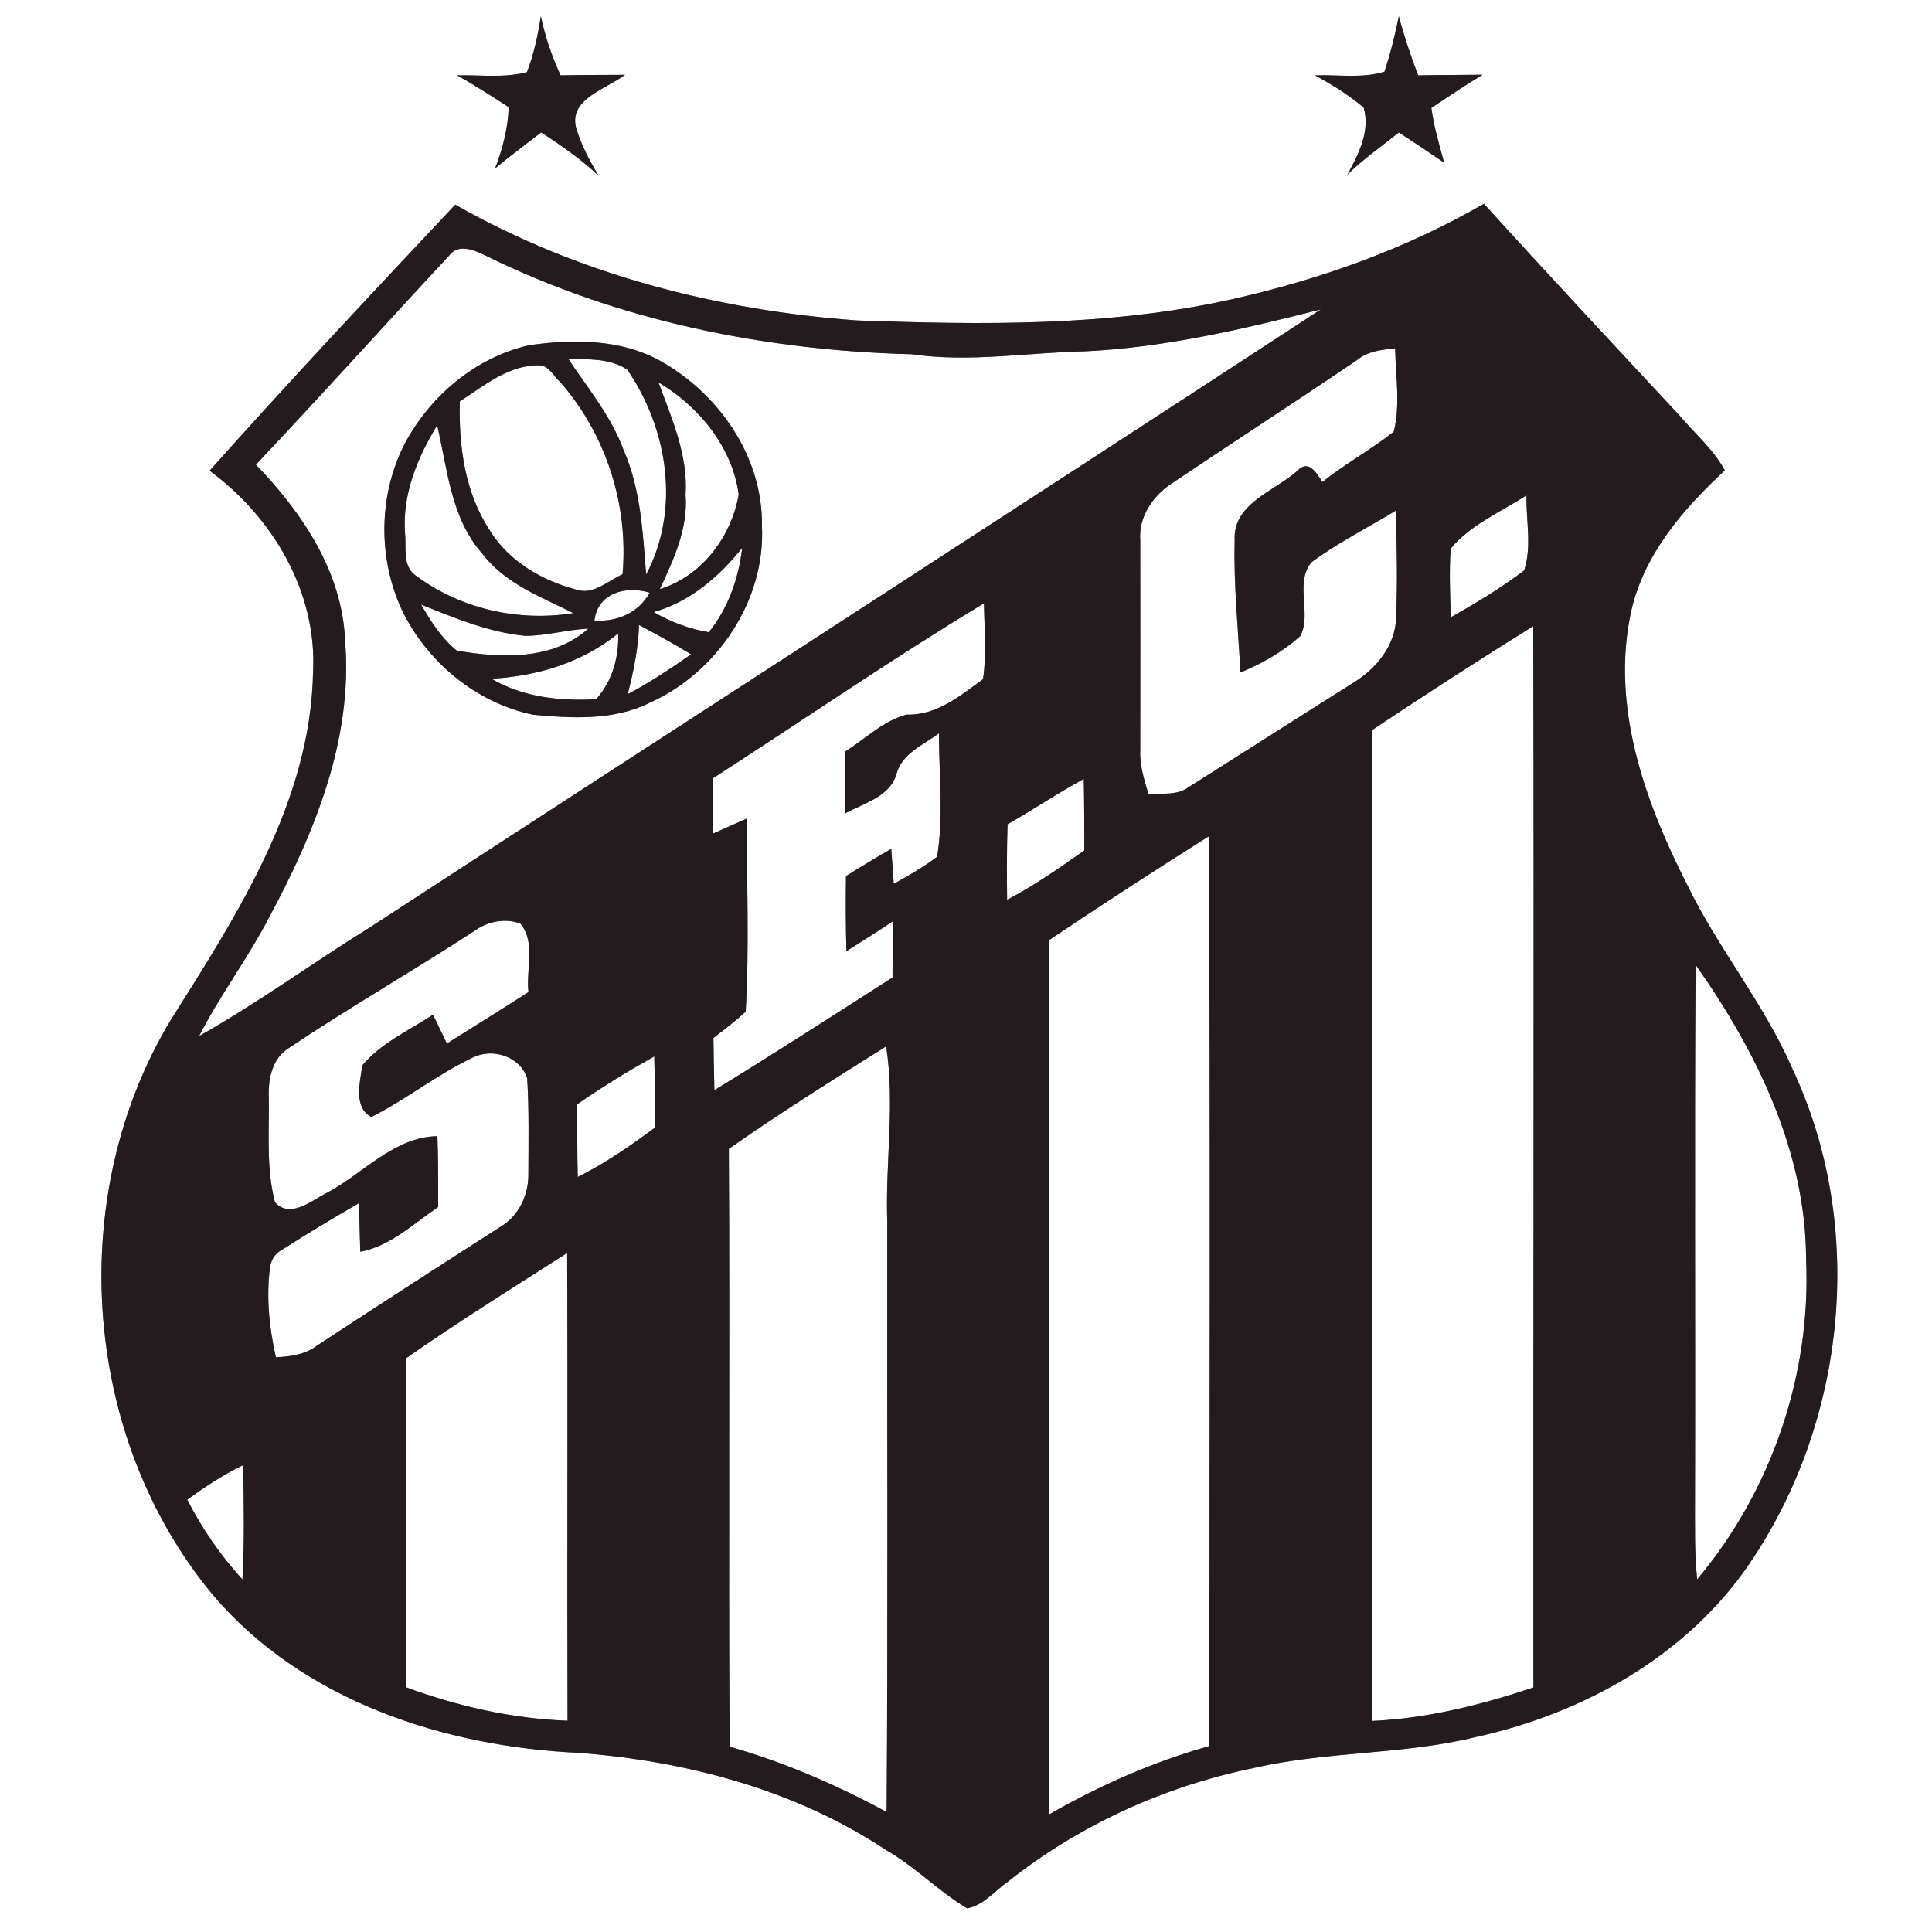 <?xml version="1.0" encoding="UTF-8" ?>
<!DOCTYPE svg PUBLIC "-//W3C//DTD SVG 1.1//EN" "http://www.w3.org/Graphics/SVG/1.1/DTD/svg11.dtd">
<svg width="250pt" height="250pt" viewBox="0 0 250 250" version="1.1" xmlns="http://www.w3.org/2000/svg">
<rect x="0" y="0" width="250" height="250" fill="#808080" stroke="none"/>
<g id="#ffffffff">
<path fill="#ffffff" opacity="1.00" d=" M 0.00 0.00 L 250.00 0.00 L 250.00 250.00 L 0.00 250.00 L 0.00 0.00 M 68.19 9.33 C 65.25 10.12 62.15 9.67 59.14 9.75 C 61.44 11.02 63.63 12.45 65.83 13.87 C 65.72 16.61 65.05 19.25 64.06 21.80 C 66.00 20.18 68.03 18.68 70.03 17.13 C 72.63 18.84 75.21 20.60 77.47 22.75 C 76.33 20.86 75.29 18.90 74.62 16.79 C 73.37 12.85 78.40 11.56 80.88 9.68 C 78.10 9.71 75.32 9.68 72.54 9.75 C 71.41 7.30 70.54 4.75 69.99 2.11 C 69.59 4.56 69.09 7.00 68.19 9.33 M 181.01 2.10 C 180.51 4.52 179.93 6.94 179.14 9.28 C 176.26 10.17 173.15 9.64 170.17 9.75 C 172.38 10.96 174.54 12.29 176.46 13.93 C 177.34 17.00 175.78 19.97 174.35 22.60 C 176.41 20.59 178.77 18.92 181.02 17.14 C 182.98 18.42 184.93 19.72 186.87 21.05 C 186.24 18.71 185.53 16.37 185.22 13.96 C 187.42 12.52 189.59 11.02 191.85 9.67 C 189.07 9.71 186.29 9.69 183.51 9.75 C 182.55 7.24 181.69 4.70 181.01 2.10 M 159.31 38.75 C 143.45 42.27 127.11 42.04 110.97 41.47 C 92.84 40.17 74.76 35.51 58.91 26.48 C 48.21 37.86 37.52 49.25 27.12 60.91 C 35.31 66.91 41.06 76.64 40.51 87.00 C 40.19 103.70 30.76 118.26 22.14 131.92 C 8.36 154.68 10.54 185.95 27.58 206.42 C 39.21 220.08 57.49 226.03 74.95 226.82 C 88.90 227.90 102.89 231.59 114.65 239.39 C 118.41 241.54 121.44 244.73 125.15 246.94 C 127.28 246.56 128.73 244.65 130.46 243.46 C 139.70 236.12 150.77 231.11 162.33 228.76 C 171.75 226.59 181.57 227.08 190.97 224.77 C 204.84 221.74 218.21 214.30 226.33 202.41 C 238.97 183.89 241.53 158.66 231.92 138.27 C 228.27 129.85 222.31 122.73 218.32 114.49 C 212.80 103.67 208.38 91.27 211.09 79.02 C 212.77 71.66 217.81 65.86 223.19 60.87 C 221.70 58.11 219.25 56.06 217.26 53.69 C 208.81 44.62 200.35 35.56 192.02 26.37 C 181.87 32.24 170.73 36.19 159.31 38.75 Z" />
<path fill="#ffffff" opacity="1.00" d=" M 58.12 33.07 C 59.32 31.46 61.35 32.37 62.79 33.05 C 79.89 41.50 99.01 45.36 118.01 45.84 C 125.48 46.93 132.95 45.61 140.43 45.46 C 150.79 44.96 160.90 42.58 170.91 40.04 C 130.00 66.77 88.93 93.27 47.98 119.93 C 40.52 124.55 33.42 129.75 25.77 134.06 C 28.46 128.78 32.06 124.03 34.79 118.77 C 40.69 107.81 45.71 95.62 44.65 82.92 C 44.31 74.04 39.10 66.32 33.11 60.13 C 41.55 51.20 49.76 42.06 58.12 33.07 M 68.44 44.68 C 61.55 46.25 55.65 51.23 52.37 57.42 C 48.98 64.02 48.89 72.14 51.97 78.86 C 55.22 85.64 61.61 90.96 69.01 92.49 C 74.01 92.95 79.37 93.26 84.00 90.97 C 92.75 87.08 99.10 77.71 98.59 68.02 C 98.73 59.13 93.01 50.91 85.40 46.68 C 80.26 43.85 74.10 43.86 68.44 44.68 Z" />
<path fill="#ffffff" opacity="1.00" d=" M 175.61 46.59 C 177.00 45.43 178.80 45.26 180.53 45.07 C 180.59 48.64 181.23 52.36 180.35 55.86 C 177.40 58.20 174.06 60.01 171.11 62.37 C 170.37 61.19 169.30 59.38 167.87 60.93 C 164.91 63.58 159.50 65.15 159.77 69.91 C 159.62 75.63 160.21 81.32 160.52 87.02 C 163.32 85.86 165.99 84.33 168.26 82.31 C 169.77 79.43 167.49 75.42 169.70 72.76 C 173.13 70.22 176.97 68.29 180.61 66.08 C 180.75 70.72 180.85 75.38 180.65 80.02 C 180.53 83.55 178.10 86.50 175.21 88.29 C 168.06 92.79 160.95 97.35 153.80 101.86 C 152.29 102.97 150.35 102.63 148.60 102.73 C 148.06 100.88 147.45 99.02 147.55 97.06 C 147.56 88.02 147.56 78.97 147.55 69.92 C 147.30 66.88 149.20 64.14 151.65 62.54 C 159.62 57.19 167.67 51.97 175.61 46.59 Z" />
<path fill="#ffffff" opacity="1.00" d=" M 59.50 51.94 C 62.63 49.92 65.83 47.21 69.76 47.27 C 71.06 47.27 71.65 48.74 72.53 49.48 C 78.44 56.27 81.35 65.34 80.56 74.31 C 78.63 75.15 76.75 77.09 74.49 76.27 C 70.07 75.10 65.83 72.60 63.39 68.65 C 60.15 63.74 59.34 57.70 59.50 51.94 Z" />
<path fill="#ffffff" opacity="1.00" d=" M 73.52 46.42 C 76.10 46.53 78.92 46.31 81.17 47.84 C 86.43 55.47 88.07 65.95 83.61 74.35 C 83.18 68.91 82.92 63.31 80.69 58.23 C 79.08 53.86 76.08 50.25 73.52 46.42 Z" />
<path fill="#ffffff" opacity="1.00" d=" M 85.21 49.49 C 90.44 52.57 94.78 57.88 95.59 64.00 C 94.63 69.46 90.82 74.55 85.38 76.23 C 87.18 72.39 89.05 68.38 88.71 64.02 C 89.05 58.90 86.93 54.17 85.21 49.49 Z" />
<path fill="#ffffff" opacity="1.00" d=" M 56.57 55.03 C 57.91 60.72 58.33 67.02 62.39 71.62 C 65.33 75.51 69.99 77.23 74.20 79.34 C 67.01 80.49 59.48 78.77 53.66 74.37 C 52.05 73.09 52.61 70.81 52.41 69.02 C 52.03 64.00 54.01 59.23 56.57 55.03 Z" />
<path fill="#ffffff" opacity="1.00" d=" M 187.72 70.99 C 190.30 67.87 194.20 66.26 197.53 64.09 C 197.45 67.30 198.25 70.74 197.22 73.82 C 194.22 76.08 191.01 78.04 187.73 79.87 C 187.65 76.91 187.51 73.95 187.72 70.99 Z" />
<path fill="#ffffff" opacity="1.00" d=" M 84.58 79.20 C 89.32 77.86 93.01 74.65 96.04 70.90 C 95.58 74.85 94.22 78.68 91.73 81.81 C 89.20 81.40 86.80 80.47 84.58 79.20 Z" />
<path fill="#ffffff" opacity="1.00" d=" M 76.92 80.30 C 77.33 76.70 81.06 75.74 84.07 76.70 C 82.61 79.33 79.84 80.49 76.92 80.30 Z" />
<path fill="#ffffff" opacity="1.00" d=" M 54.49 78.23 C 58.85 79.98 63.25 81.82 67.97 82.28 C 70.71 82.26 73.39 81.48 76.13 81.34 C 71.52 85.48 64.80 85.17 59.11 84.19 C 57.13 82.59 55.75 80.41 54.49 78.23 Z" />
<path fill="#ffffff" opacity="1.00" d=" M 92.24 100.72 C 103.93 93.17 115.41 85.27 127.32 78.07 C 127.38 81.34 127.69 84.64 127.20 87.88 C 124.27 90.04 121.15 92.61 117.30 92.47 C 114.31 93.26 111.96 95.62 109.36 97.25 C 109.34 99.91 109.32 102.58 109.40 105.24 C 111.84 103.88 115.21 103.11 116.03 100.07 C 116.79 97.44 119.50 96.39 121.50 94.89 C 121.50 100.19 122.13 105.63 121.26 110.86 C 119.51 112.21 117.57 113.29 115.65 114.37 C 115.57 113.24 115.41 110.97 115.33 109.84 C 113.35 110.97 111.40 112.16 109.47 113.37 C 109.43 116.61 109.43 119.84 109.53 123.08 C 111.53 121.83 113.52 120.55 115.50 119.25 C 115.52 121.66 115.50 124.08 115.49 126.49 C 107.83 131.38 100.20 136.33 92.44 141.07 C 92.38 138.82 92.35 136.57 92.32 134.32 C 93.73 133.21 95.17 132.14 96.49 130.91 C 96.98 122.60 96.60 114.24 96.66 105.91 C 95.56 106.40 93.37 107.37 92.27 107.86 C 92.26 105.48 92.27 103.10 92.24 100.72 Z" />
<path fill="#ffffff" opacity="1.00" d=" M 82.69 80.87 C 84.96 82.08 87.22 83.32 89.42 84.67 C 86.78 86.53 84.08 88.31 81.22 89.83 C 81.98 86.89 82.60 83.91 82.69 80.87 Z" />
<path fill="#ffffff" opacity="1.00" d=" M 177.52 94.49 C 184.41 89.90 191.37 85.39 198.40 81.02 C 198.52 126.80 198.38 172.58 198.42 218.36 C 191.67 220.61 184.67 222.38 177.53 222.69 C 177.53 179.96 177.53 137.23 177.52 94.49 Z" />
<path fill="#ffffff" opacity="1.00" d=" M 63.59 87.83 C 69.53 87.49 75.33 85.75 80.00 81.96 C 80.08 85.09 79.25 88.11 77.14 90.48 C 72.49 90.74 67.68 90.23 63.59 87.83 Z" />
<path fill="#ffffff" opacity="1.00" d=" M 130.38 106.66 C 133.70 104.77 136.87 102.62 140.24 100.80 C 140.31 103.88 140.30 106.96 140.31 110.05 C 137.08 112.32 133.84 114.60 130.32 116.43 C 130.28 113.17 130.27 109.92 130.38 106.66 Z" />
<path fill="#ffffff" opacity="1.00" d=" M 135.74 121.66 C 142.56 117.07 149.47 112.60 156.43 108.21 C 156.63 147.45 156.50 186.70 156.49 225.94 C 149.22 227.97 142.29 231.05 135.74 234.79 C 135.73 197.08 135.74 159.37 135.74 121.66 Z" />
<path fill="#ffffff" opacity="1.00" d=" M 61.40 120.46 C 63.09 119.23 65.31 118.78 67.31 119.49 C 69.37 121.88 68.04 125.47 68.38 128.37 C 64.88 130.63 61.35 132.81 57.83 135.03 C 57.23 133.78 56.63 132.54 56.03 131.30 C 52.91 133.36 49.33 134.94 46.88 137.86 C 46.60 140.02 45.69 143.29 48.05 144.54 C 52.57 142.26 56.56 139.04 61.15 136.86 C 63.73 135.53 67.34 136.71 68.22 139.55 C 68.47 143.69 68.38 147.86 68.37 152.02 C 68.38 154.66 67.11 157.35 64.80 158.72 C 56.85 163.81 48.93 168.94 41.03 174.11 C 39.50 175.29 37.57 175.54 35.70 175.63 C 34.84 171.84 34.44 167.91 34.93 164.04 C 35.08 162.96 35.63 162.16 36.59 161.66 C 39.82 159.58 43.13 157.62 46.45 155.69 C 46.51 157.78 46.55 159.88 46.62 161.98 C 50.54 161.24 53.50 158.34 56.70 156.19 C 56.69 153.13 56.72 150.07 56.60 147.02 C 50.98 147.13 47.07 151.80 42.38 154.31 C 40.37 155.30 37.60 157.77 35.58 155.58 C 34.42 151.12 34.86 146.48 34.78 141.93 C 34.69 139.51 35.26 136.84 37.50 135.53 C 45.32 130.29 53.50 125.60 61.40 120.46 Z" />
<path fill="#ffffff" opacity="1.00" d=" M 219.41 124.84 C 227.30 136.02 233.69 149.04 233.71 162.99 C 234.38 177.87 229.21 192.97 219.61 204.37 C 219.25 200.92 219.34 197.45 219.33 193.99 C 219.40 170.94 219.25 147.89 219.41 124.84 Z" />
<path fill="#ffffff" opacity="1.00" d=" M 94.31 148.66 C 100.94 144.01 107.81 139.71 114.67 135.40 C 115.83 142.91 114.55 150.46 114.81 158.00 C 114.78 183.49 114.91 208.98 114.73 234.47 C 108.26 230.97 101.49 228.03 94.41 226.02 C 94.25 200.23 94.46 174.44 94.31 148.66 Z" />
<path fill="#ffffff" opacity="1.00" d=" M 74.68 142.90 C 77.90 140.66 81.24 138.62 84.66 136.70 C 84.75 139.77 84.73 142.84 84.75 145.91 C 81.57 148.28 78.30 150.53 74.76 152.30 C 74.68 149.16 74.70 146.03 74.68 142.90 Z" />
<path fill="#ffffff" opacity="1.00" d=" M 52.50 175.79 C 59.31 171.03 66.38 166.62 73.39 162.14 C 73.48 182.31 73.37 202.48 73.44 222.66 C 66.30 222.40 59.22 220.80 52.53 218.33 C 52.53 204.15 52.60 189.97 52.50 175.79 Z" />
<path fill="#ffffff" opacity="1.00" d=" M 24.23 194.05 C 26.53 192.39 28.90 190.82 31.47 189.58 C 31.54 194.51 31.65 199.45 31.37 204.38 C 28.54 201.28 26.13 197.79 24.23 194.05 Z" />
</g>
<g id="#231b1dff">
<path fill="#231b1d" opacity="1.00" d=" M 68.19 9.33 C 69.09 7.00 69.59 4.56 69.99 2.11 C 70.54 4.75 71.41 7.30 72.54 9.75 C 75.32 9.68 78.10 9.71 80.88 9.68 C 78.40 11.56 73.37 12.85 74.62 16.79 C 75.29 18.90 76.33 20.86 77.47 22.75 C 75.21 20.60 72.63 18.84 70.03 17.13 C 68.03 18.68 66.00 20.18 64.06 21.80 C 65.05 19.25 65.72 16.61 65.83 13.87 C 63.63 12.45 61.44 11.02 59.14 9.75 C 62.15 9.67 65.25 10.12 68.19 9.33 Z" />
<path fill="#231b1d" opacity="1.00" d=" M 181.01 2.10 C 181.69 4.70 182.55 7.24 183.51 9.75 C 186.29 9.69 189.07 9.71 191.85 9.67 C 189.59 11.02 187.42 12.52 185.22 13.96 C 185.53 16.37 186.24 18.71 186.87 21.05 C 184.93 19.72 182.98 18.42 181.02 17.14 C 178.77 18.92 176.41 20.59 174.35 22.60 C 175.78 19.97 177.34 17.00 176.46 13.93 C 174.54 12.29 172.38 10.96 170.17 9.75 C 173.15 9.64 176.26 10.17 179.14 9.28 C 179.93 6.94 180.51 4.52 181.01 2.10 Z" />
<path fill="#231b1d" opacity="1.00" d=" M 159.31 38.75 C 170.73 36.19 181.87 32.24 192.02 26.37 C 200.35 35.56 208.81 44.62 217.26 53.69 C 219.25 56.06 221.70 58.11 223.19 60.87 C 217.81 65.86 212.77 71.66 211.09 79.02 C 208.38 91.27 212.80 103.67 218.32 114.49 C 222.31 122.73 228.27 129.85 231.92 138.27 C 241.53 158.66 238.97 183.89 226.33 202.41 C 218.21 214.30 204.84 221.74 190.97 224.77 C 181.57 227.08 171.75 226.59 162.33 228.76 C 150.77 231.11 139.70 236.12 130.46 243.46 C 128.73 244.65 127.28 246.56 125.15 246.94 C 121.44 244.73 118.41 241.54 114.65 239.39 C 102.89 231.59 88.90 227.90 74.95 226.82 C 57.49 226.03 39.21 220.08 27.58 206.42 C 10.54 185.95 8.36 154.68 22.14 131.92 C 30.76 118.26 40.19 103.70 40.51 87.00 C 41.06 76.64 35.31 66.91 27.12 60.91 C 37.52 49.25 48.21 37.86 58.91 26.48 C 74.76 35.51 92.84 40.17 110.97 41.47 C 127.11 42.04 143.45 42.27 159.31 38.75 M 58.12 33.07 C 49.76 42.06 41.55 51.20 33.11 60.13 C 39.10 66.32 44.31 74.04 44.65 82.92 C 45.71 95.62 40.69 107.81 34.79 118.77 C 32.06 124.03 28.46 128.78 25.77 134.06 C 33.42 129.75 40.52 124.55 47.98 119.93 C 88.93 93.27 130.00 66.77 170.91 40.04 C 160.90 42.58 150.79 44.96 140.43 45.46 C 132.95 45.61 125.48 46.93 118.01 45.84 C 99.01 45.36 79.89 41.50 62.79 33.05 C 61.35 32.37 59.32 31.46 58.12 33.07 M 175.61 46.59 C 167.67 51.97 159.62 57.19 151.65 62.54 C 149.20 64.14 147.30 66.88 147.55 69.92 C 147.56 78.97 147.56 88.02 147.55 97.06 C 147.45 99.02 148.06 100.88 148.60 102.73 C 150.35 102.63 152.29 102.97 153.80 101.86 C 160.95 97.35 168.06 92.79 175.21 88.29 C 178.10 86.50 180.53 83.55 180.65 80.02 C 180.85 75.38 180.75 70.72 180.61 66.08 C 176.97 68.29 173.13 70.22 169.70 72.76 C 167.49 75.42 169.77 79.43 168.26 82.31 C 165.99 84.33 163.32 85.86 160.52 87.02 C 160.21 81.32 159.62 75.63 159.77 69.91 C 159.50 65.15 164.91 63.58 167.87 60.93 C 169.30 59.38 170.37 61.19 171.11 62.37 C 174.06 60.01 177.40 58.20 180.35 55.86 C 181.23 52.36 180.59 48.64 180.53 45.07 C 178.80 45.26 177.00 45.43 175.61 46.59 M 187.72 70.99 C 187.51 73.95 187.65 76.91 187.73 79.87 C 191.01 78.04 194.22 76.08 197.22 73.82 C 198.25 70.74 197.45 67.30 197.53 64.09 C 194.20 66.26 190.30 67.87 187.72 70.99 M 92.24 100.72 C 92.27 103.10 92.26 105.48 92.27 107.86 C 93.37 107.37 95.56 106.40 96.66 105.91 C 96.60 114.24 96.98 122.60 96.49 130.91 C 95.17 132.14 93.73 133.21 92.32 134.32 C 92.35 136.57 92.38 138.82 92.44 141.07 C 100.20 136.33 107.83 131.38 115.49 126.49 C 115.50 124.08 115.52 121.66 115.50 119.25 C 113.52 120.55 111.53 121.83 109.53 123.08 C 109.43 119.84 109.43 116.61 109.47 113.37 C 111.40 112.16 113.35 110.97 115.33 109.84 C 115.41 110.97 115.57 113.24 115.65 114.37 C 117.57 113.29 119.51 112.21 121.26 110.86 C 122.13 105.63 121.50 100.19 121.50 94.89 C 119.50 96.39 116.79 97.44 116.03 100.07 C 115.21 103.11 111.84 103.88 109.40 105.24 C 109.32 102.58 109.34 99.91 109.36 97.25 C 111.96 95.62 114.31 93.26 117.30 92.47 C 121.15 92.61 124.27 90.04 127.20 87.88 C 127.69 84.64 127.38 81.34 127.32 78.07 C 115.41 85.27 103.93 93.17 92.24 100.72 M 177.52 94.49 C 177.53 137.23 177.53 179.96 177.53 222.69 C 184.67 222.38 191.67 220.61 198.42 218.36 C 198.38 172.58 198.52 126.80 198.40 81.02 C 191.37 85.39 184.41 89.90 177.52 94.49 M 130.38 106.66 C 130.27 109.92 130.28 113.17 130.32 116.43 C 133.84 114.60 137.08 112.32 140.31 110.05 C 140.30 106.96 140.31 103.88 140.24 100.80 C 136.87 102.62 133.70 104.77 130.38 106.66 M 135.74 121.66 C 135.74 159.37 135.73 197.08 135.74 234.79 C 142.29 231.05 149.22 227.97 156.49 225.94 C 156.50 186.70 156.63 147.45 156.43 108.21 C 149.47 112.60 142.56 117.07 135.74 121.66 M 61.40 120.46 C 53.50 125.60 45.32 130.29 37.50 135.53 C 35.26 136.84 34.69 139.51 34.78 141.93 C 34.86 146.48 34.42 151.12 35.58 155.58 C 37.60 157.77 40.37 155.30 42.38 154.31 C 47.07 151.80 50.98 147.13 56.60 147.02 C 56.72 150.07 56.69 153.13 56.70 156.19 C 53.50 158.34 50.54 161.24 46.62 161.98 C 46.55 159.88 46.51 157.78 46.45 155.69 C 43.13 157.62 39.82 159.58 36.59 161.66 C 35.63 162.16 35.08 162.96 34.93 164.04 C 34.44 167.91 34.84 171.84 35.70 175.63 C 37.57 175.54 39.50 175.29 41.03 174.11 C 48.93 168.94 56.85 163.81 64.80 158.72 C 67.11 157.35 68.38 154.66 68.37 152.02 C 68.38 147.86 68.47 143.69 68.22 139.55 C 67.34 136.71 63.73 135.53 61.15 136.86 C 56.56 139.04 52.57 142.26 48.05 144.54 C 45.69 143.29 46.60 140.02 46.88 137.86 C 49.33 134.94 52.91 133.36 56.03 131.30 C 56.63 132.54 57.23 133.78 57.83 135.03 C 61.35 132.81 64.88 130.63 68.38 128.37 C 68.04 125.47 69.37 121.88 67.31 119.49 C 65.31 118.78 63.09 119.23 61.40 120.46 M 219.41 124.84 C 219.25 147.89 219.40 170.94 219.33 193.99 C 219.34 197.45 219.25 200.92 219.61 204.37 C 229.21 192.97 234.38 177.87 233.71 162.99 C 233.69 149.04 227.30 136.02 219.41 124.84 M 94.31 148.66 C 94.46 174.44 94.25 200.23 94.41 226.02 C 101.49 228.03 108.26 230.97 114.73 234.47 C 114.91 208.98 114.78 183.49 114.81 158.00 C 114.55 150.46 115.83 142.91 114.67 135.40 C 107.81 139.71 100.94 144.01 94.31 148.66 M 74.68 142.90 C 74.70 146.03 74.68 149.16 74.76 152.30 C 78.30 150.53 81.57 148.28 84.75 145.91 C 84.73 142.84 84.75 139.77 84.66 136.70 C 81.24 138.62 77.90 140.66 74.68 142.90 M 52.50 175.79 C 52.60 189.97 52.53 204.15 52.53 218.33 C 59.22 220.80 66.30 222.40 73.44 222.66 C 73.37 202.48 73.48 182.31 73.39 162.14 C 66.38 166.62 59.31 171.03 52.50 175.79 M 24.23 194.05 C 26.13 197.79 28.54 201.28 31.37 204.38 C 31.65 199.45 31.54 194.51 31.47 189.58 C 28.90 190.82 26.53 192.39 24.23 194.05 Z" />
<path fill="#231b1d" opacity="1.00" d=" M 68.44 44.68 C 74.10 43.86 80.26 43.85 85.40 46.68 C 93.01 50.91 98.73 59.13 98.59 68.02 C 99.10 77.71 92.75 87.08 84.00 90.97 C 79.37 93.26 74.01 92.95 69.01 92.49 C 61.61 90.96 55.22 85.64 51.97 78.86 C 48.89 72.14 48.98 64.02 52.37 57.42 C 55.65 51.23 61.55 46.25 68.44 44.68 M 59.50 51.94 C 59.34 57.70 60.15 63.74 63.39 68.65 C 65.83 72.60 70.07 75.10 74.49 76.27 C 76.75 77.09 78.63 75.15 80.56 74.31 C 81.35 65.34 78.44 56.27 72.53 49.48 C 71.65 48.74 71.06 47.27 69.76 47.27 C 65.83 47.21 62.63 49.92 59.50 51.94 M 73.52 46.42 C 76.08 50.25 79.08 53.86 80.69 58.23 C 82.92 63.31 83.18 68.91 83.61 74.35 C 88.07 65.95 86.43 55.47 81.17 47.84 C 78.92 46.31 76.10 46.53 73.52 46.42 M 85.21 49.49 C 86.93 54.17 89.05 58.90 88.71 64.02 C 89.05 68.38 87.18 72.39 85.38 76.23 C 90.82 74.55 94.63 69.46 95.59 64.00 C 94.78 57.88 90.44 52.57 85.21 49.49 M 56.57 55.03 C 54.01 59.23 52.03 64.00 52.41 69.02 C 52.61 70.81 52.05 73.09 53.66 74.37 C 59.48 78.77 67.01 80.49 74.20 79.34 C 69.99 77.23 65.33 75.51 62.39 71.62 C 58.33 67.02 57.91 60.72 56.57 55.03 M 84.58 79.20 C 86.80 80.47 89.20 81.40 91.73 81.81 C 94.22 78.68 95.58 74.85 96.04 70.90 C 93.01 74.65 89.32 77.86 84.58 79.20 M 76.92 80.30 C 79.84 80.49 82.61 79.33 84.07 76.70 C 81.06 75.74 77.33 76.70 76.92 80.30 M 54.49 78.23 C 55.75 80.41 57.13 82.59 59.11 84.19 C 64.80 85.17 71.52 85.48 76.13 81.34 C 73.39 81.48 70.71 82.26 67.97 82.28 C 63.25 81.82 58.85 79.98 54.49 78.23 M 82.69 80.87 C 82.60 83.91 81.98 86.89 81.22 89.83 C 84.08 88.31 86.78 86.53 89.42 84.67 C 87.22 83.32 84.96 82.08 82.69 80.87 M 63.59 87.83 C 67.68 90.23 72.49 90.74 77.14 90.48 C 79.25 88.11 80.08 85.09 80.00 81.96 C 75.33 85.75 69.53 87.49 63.59 87.83 Z" />
</g>
</svg>
